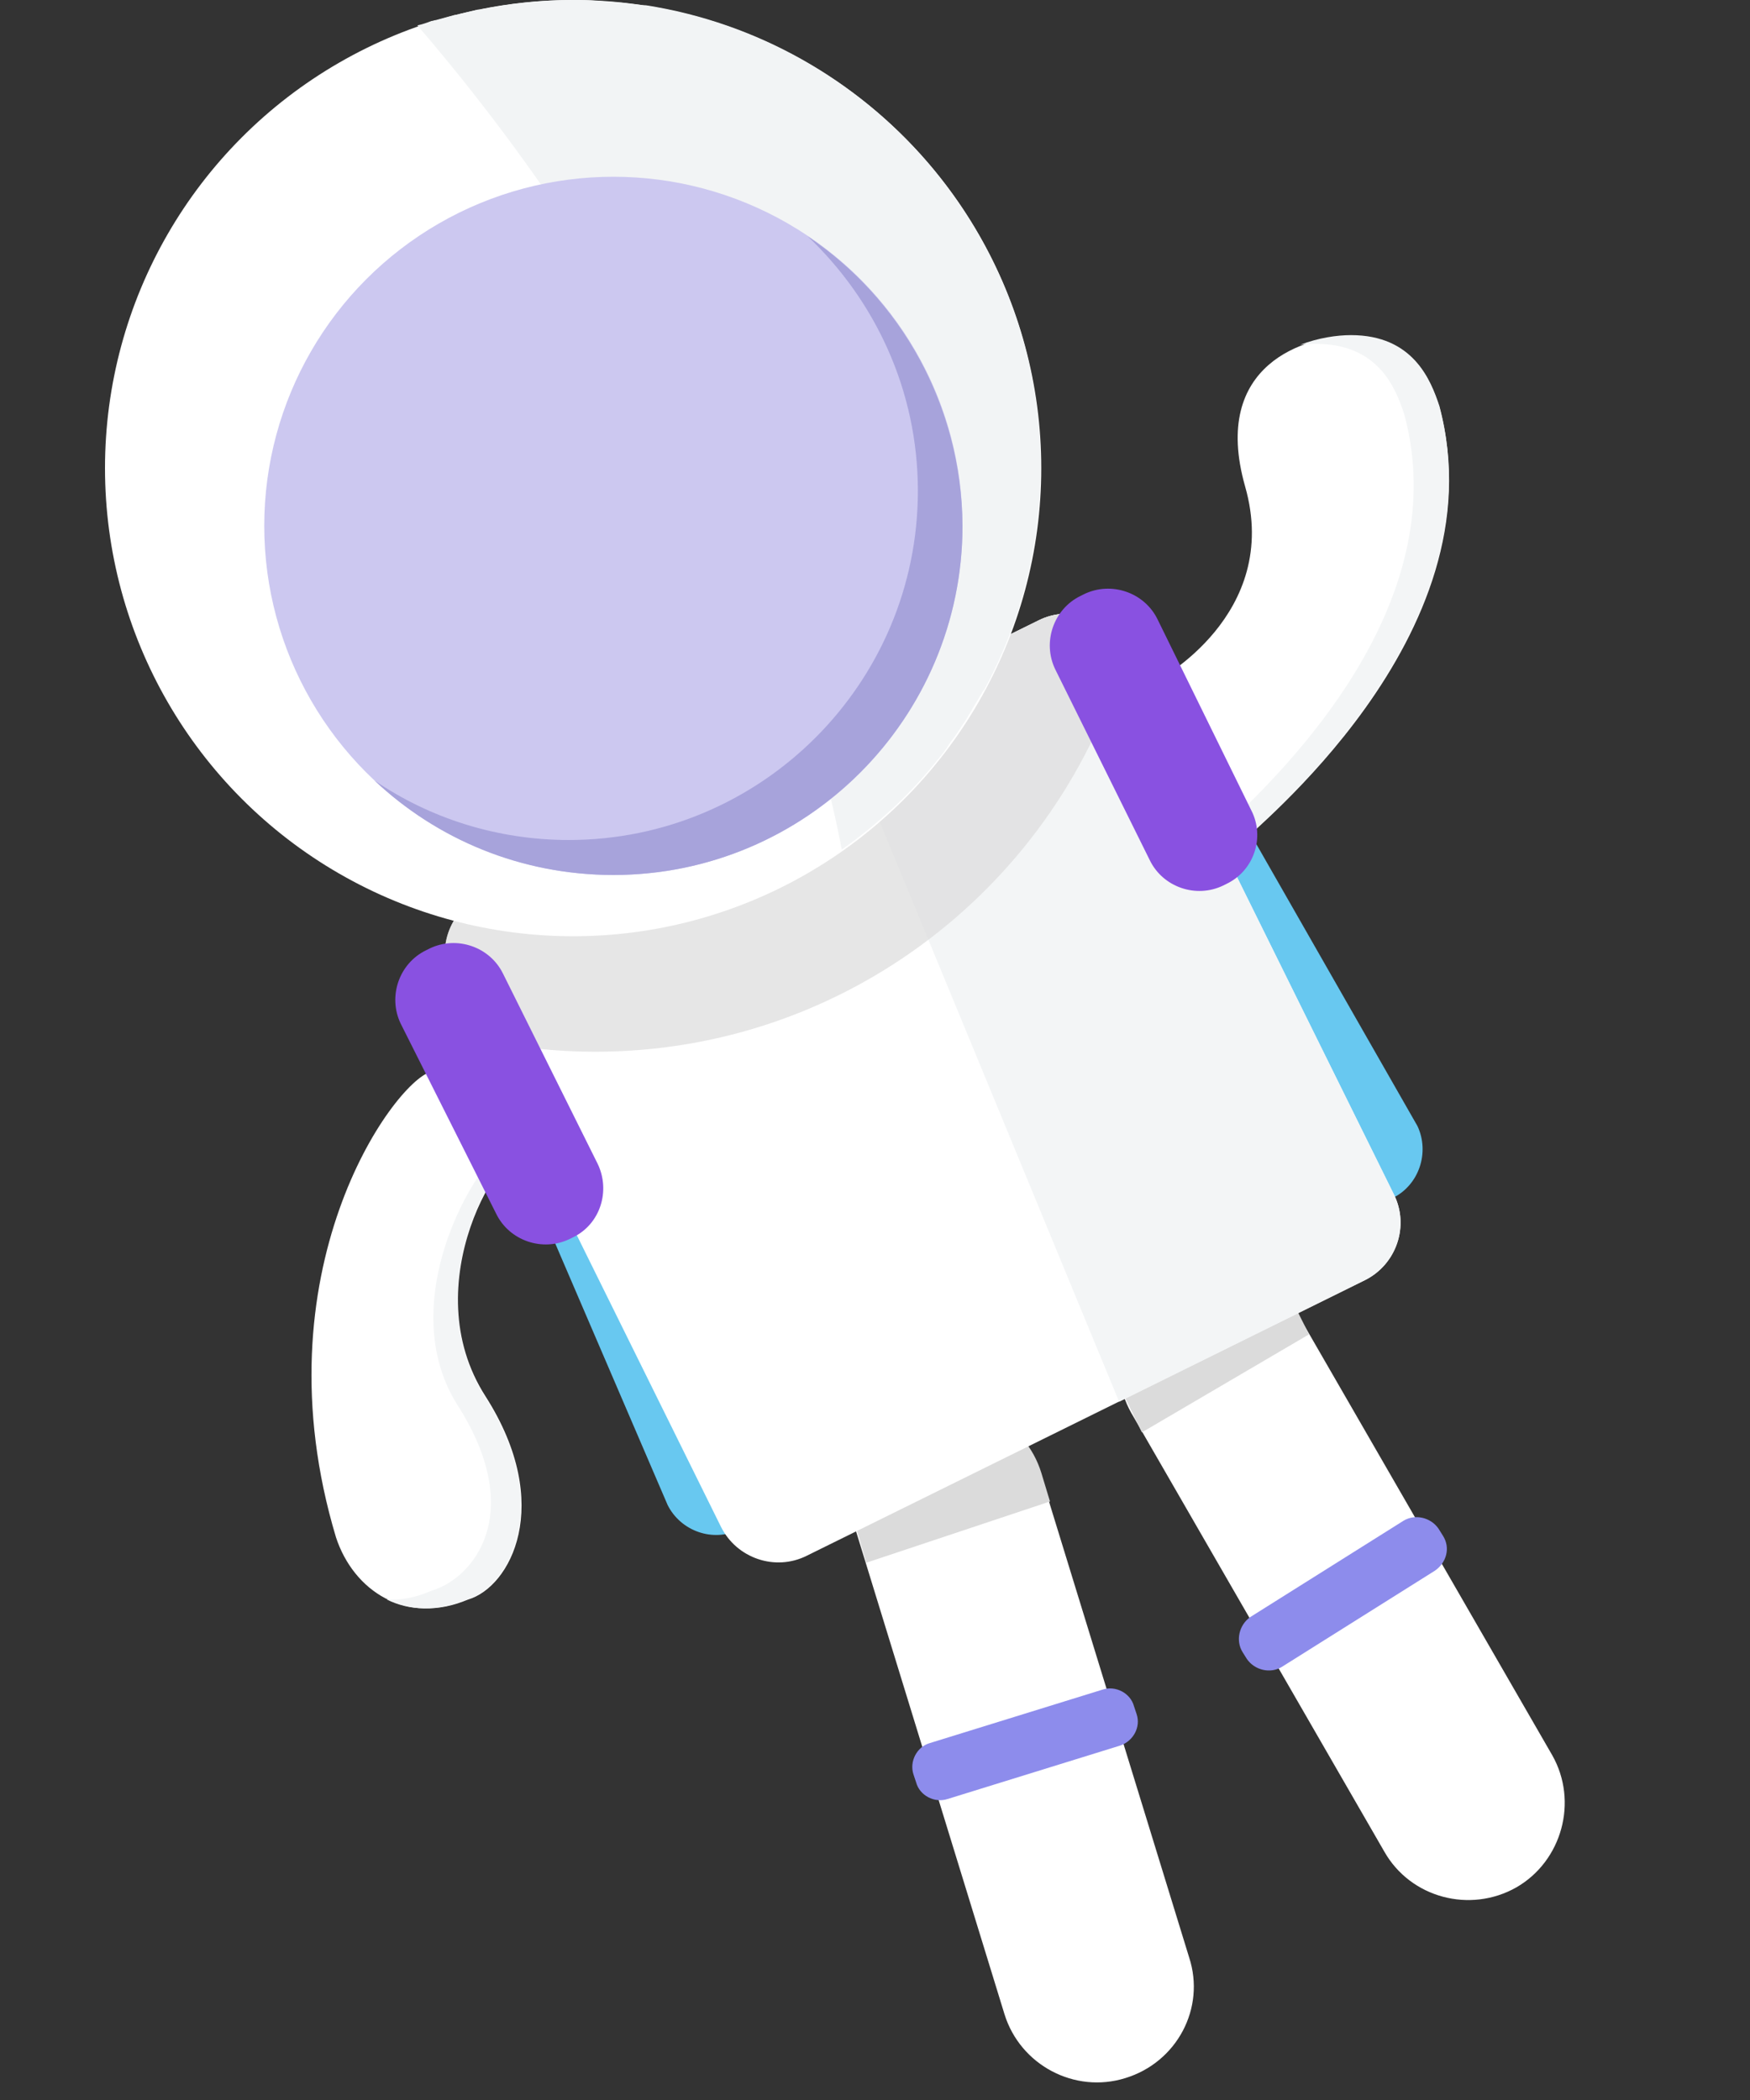 <?xml version="1.0" encoding="utf-8"?>
<!-- Generator: Adobe Illustrator 21.0.2, SVG Export Plug-In . SVG Version: 6.00 Build 0)  -->
<svg version="1.1" id="Шар_1" xmlns="http://www.w3.org/2000/svg" xmlns:xlink="http://www.w3.org/1999/xlink" x="0px" y="0px"
	 viewBox="0 0 200 240" style="enable-background:new 0 0 200 240;" xml:space="preserve">
<rect x="0" y="0" width="200" height="240" fill="#333333" stroke="none"/>
<style type="text/css">
	.st0{fill:#68C8F0;}
	.st1{fill:#FFFFFF;}
	.st2{fill:#F3F5F6;}
	.st3{fill:#DBDBDB;}
	.st4{opacity:0.73;fill:#DCDCDC;enable-background:new    ;}
	.st5{fill:#F2F4F5;}
	.st6{fill:#CCC8F0;}
	.st7{fill:#A7A3DB;}
	.st8{fill:#8951E1;}
	.st9{fill:#8D8CEC;}
</style>
<path class="st0" d="M159.2,136.9l-74.7,37.9c-3,1.5-6.7,0.2-8.2-2.8l-20.8-48.4c-1.5-3-0.2-6.7,2.8-8.2L129,82.5
	c3-1.5,6.7-0.2,8.2,2.8l24.8,43.4C163.4,131.7,162.2,135.4,159.2,136.9z"/>
<path class="st1" d="M132.2,77.8c0,0,14.3-7.5,10.1-22.2c-4-14.1,7.1-17.2,12.1-17.2c7.1,0,9.1,5,10.1,8.1
	c7.1,26.3-22.2,48.9-22.2,49.5L132.2,77.8z"/>
<path class="st2" d="M164.5,46.4c-1-3-3-8.1-10.1-8.1c-1.6,0-3.7,0.3-5.8,1.1c0.7-0.1,1.3-0.1,1.8-0.1c7.1,0,9.1,5,10.1,8.1
	c5.5,20.5-11.7,38.7-19.5,46.1l1.3,2.4C142.3,95.4,171.5,72.7,164.5,46.4z"/>
<path class="st1" d="M60.5,131.3c-3-1-13.3,15.4-5,28.3c7.9,12.4,2.8,21.8-2,23.2c-7.1,3-13.1-1-15.1-7.1
	c-9.1-30.3,6.5-51.9,10.8-53.2S63.5,132.3,60.5,131.3z"/>
<path class="st2" d="M49.1,122.5c4.5,2.5,12.6,8.5,10.3,7.8c-3-1-15.3,17.4-7.1,30.3c7.9,12.4,1.8,19.8-3,21.2
	c-1.8,0.8-3.5,1.1-5.1,1c2.6,1.3,5.8,1.4,9.2,0c4.8-1.4,9.9-10.8,2-23.2c-8.2-12.9,2-29.3,5-28.3C63.5,132.3,53.5,121.3,49.1,122.5z
	"/>
<path class="st1" d="M128.6,237.5L128.6,237.5c-5.8,1.8-12-1.5-13.8-7.3l-17-55.3c-1.8-5.8,1.5-12,7.3-13.8l0,0
	c5.8-1.8,12,1.5,13.8,7.3l17,55.3C137.8,229.5,134.5,235.7,128.6,237.5z"/>
<path class="st1" d="M173.3,215.7L173.3,215.7c-5.3,3-12.1,1.2-15.1-4.1l-28.9-50.1c-3-5.3-1.2-12.1,4.1-15.1l0,0
	c5.3-3,12.1-1.2,15.1,4.1l28.9,50.1C180.4,205.9,178.5,212.7,173.3,215.7z"/>
<path class="st3" d="M99,178.6l21-7l-1-3.3c-1.8-5.8-8-9.1-13.8-7.3l0,0c-5.8,1.8-9.1,8-7.3,13.8L99,178.6z"/>
<path class="st3" d="M130.5,163.7l19.1-11.2l-1.5-3c-2.7-5.4-8.4-6.7-13.8-4l0,0c-5.4,2.7-8.2,9.3-5.5,14.7L130.5,163.7z"/>
<path class="st1" d="M156,146.3l-63.8,31.5c-3.6,1.8-8,0.3-9.8-3.3l-30.8-62.3c-1.8-3.6-0.3-8,3.3-9.8l63.8-31.5
	c3.6-1.8,8-0.3,9.8,3.3l30.8,62.3C161.1,140.1,159.6,144.5,156,146.3z"/>
<path class="st2" d="M128.5,74.2c-1.8-3.6-6.2-5.1-9.8-3.3l-23,11.3l32.2,78l28.1-13.9c3.6-1.8,5.1-6.2,3.3-9.8L128.5,74.2z"/>
<path class="st4" d="M128.7,74.5l-0.2-0.3c-1.8-3.6-6.2-5.1-9.8-3.3l-63.8,31.5c-3.6,1.8-5.1,6.2-3.3,9.8l3.2,6.6
	c4.3,0.9,8.7,1.4,13.2,1.4C96.8,120.2,121.1,100.9,128.7,74.5z"/>
<circle class="st1" cx="65.5" cy="53.5" r="53.5"/>
<path class="st5" d="M73.8,0.6c-0.1,0-0.2,0-0.3,0c-0.8-0.1-1.6-0.2-2.5-0.3c0,0-0.1,0-0.1,0c-0.8-0.1-1.7-0.1-2.5-0.2
	c0,0-0.1,0-0.1,0C67.3,0,66.4,0,65.5,0c-3.7,0-7.3,0.4-10.7,1.1c-0.1,0-0.1,0-0.2,0c-0.8,0.2-1.7,0.4-2.5,0.6c0,0-0.1,0-0.1,0
	c-0.7,0.2-1.5,0.4-2.2,0.6c-0.2,0-0.3,0.1-0.5,0.1c-0.5,0.2-1.1,0.4-1.6,0.5c27.8,32.3,43.9,69.7,48.5,94.2
	c4.1-2.9,7.8-6.3,10.9-10.2c0,0,0,0,0,0c0.5-0.6,1-1.2,1.4-1.9c0.1-0.1,0.2-0.3,0.3-0.4c0.4-0.5,0.7-1,1.1-1.6
	c0.2-0.3,0.4-0.6,0.6-0.9c0.2-0.4,0.5-0.8,0.7-1.2c0.3-0.5,0.6-1,0.9-1.5c0.1-0.2,0.2-0.4,0.4-0.6c4.1-7.6,6.4-16.2,6.4-25.4
	C119,26.8,99.4,4.6,73.8,0.6z"/>
<circle class="st6" cx="70.1" cy="60.1" r="39.9"/>
<path class="st7" d="M92.3,27c7.7,7.3,12.6,17.6,12.6,29.1C104.9,78.1,87,96,65,96c-8.2,0-15.9-2.5-22.2-6.8
	c7.1,6.7,16.7,10.8,27.3,10.8c22,0,39.9-17.9,39.9-39.9C109.9,46.3,102.9,34.1,92.3,27z"/>
<path class="st8" d="M65.5,141.4l-0.4,0.2c-3.1,1.5-6.9,0.2-8.4-2.9L45.8,117c-1.5-3.1-0.2-6.9,2.9-8.4l0.4-0.2
	c3.1-1.5,6.9-0.2,8.4,2.9L68.3,133C69.8,136.1,68.6,139.9,65.5,141.4z"/>
<path class="st8" d="M140.2,101l-0.4,0.2c-3.1,1.5-6.9,0.2-8.4-2.9l-10.8-21.8c-1.5-3.1-0.2-6.9,2.9-8.4l0.4-0.2
	c3.1-1.5,6.9-0.2,8.4,2.9L143,92.6C144.6,95.7,143.3,99.5,140.2,101z"/>
<path class="st9" d="M128,199.5l-19.7,6.1c-1.5,0.5-3.2-0.4-3.6-1.9l-0.3-0.9c-0.5-1.5,0.4-3.2,1.9-3.6l19.7-6.1
	c1.5-0.5,3.2,0.4,3.6,1.9l0.3,0.9C130.4,197.4,129.5,199,128,199.5z"/>
<path class="st9" d="M164,179.5l-17.5,11c-1.3,0.8-3.1,0.4-4-0.9l-0.5-0.8c-0.8-1.3-0.4-3.1,0.9-4l17.5-11c1.3-0.8,3.1-0.4,4,0.9
	l0.5,0.8C165.8,176.9,165.3,178.6,164,179.5z"/>
</svg>
